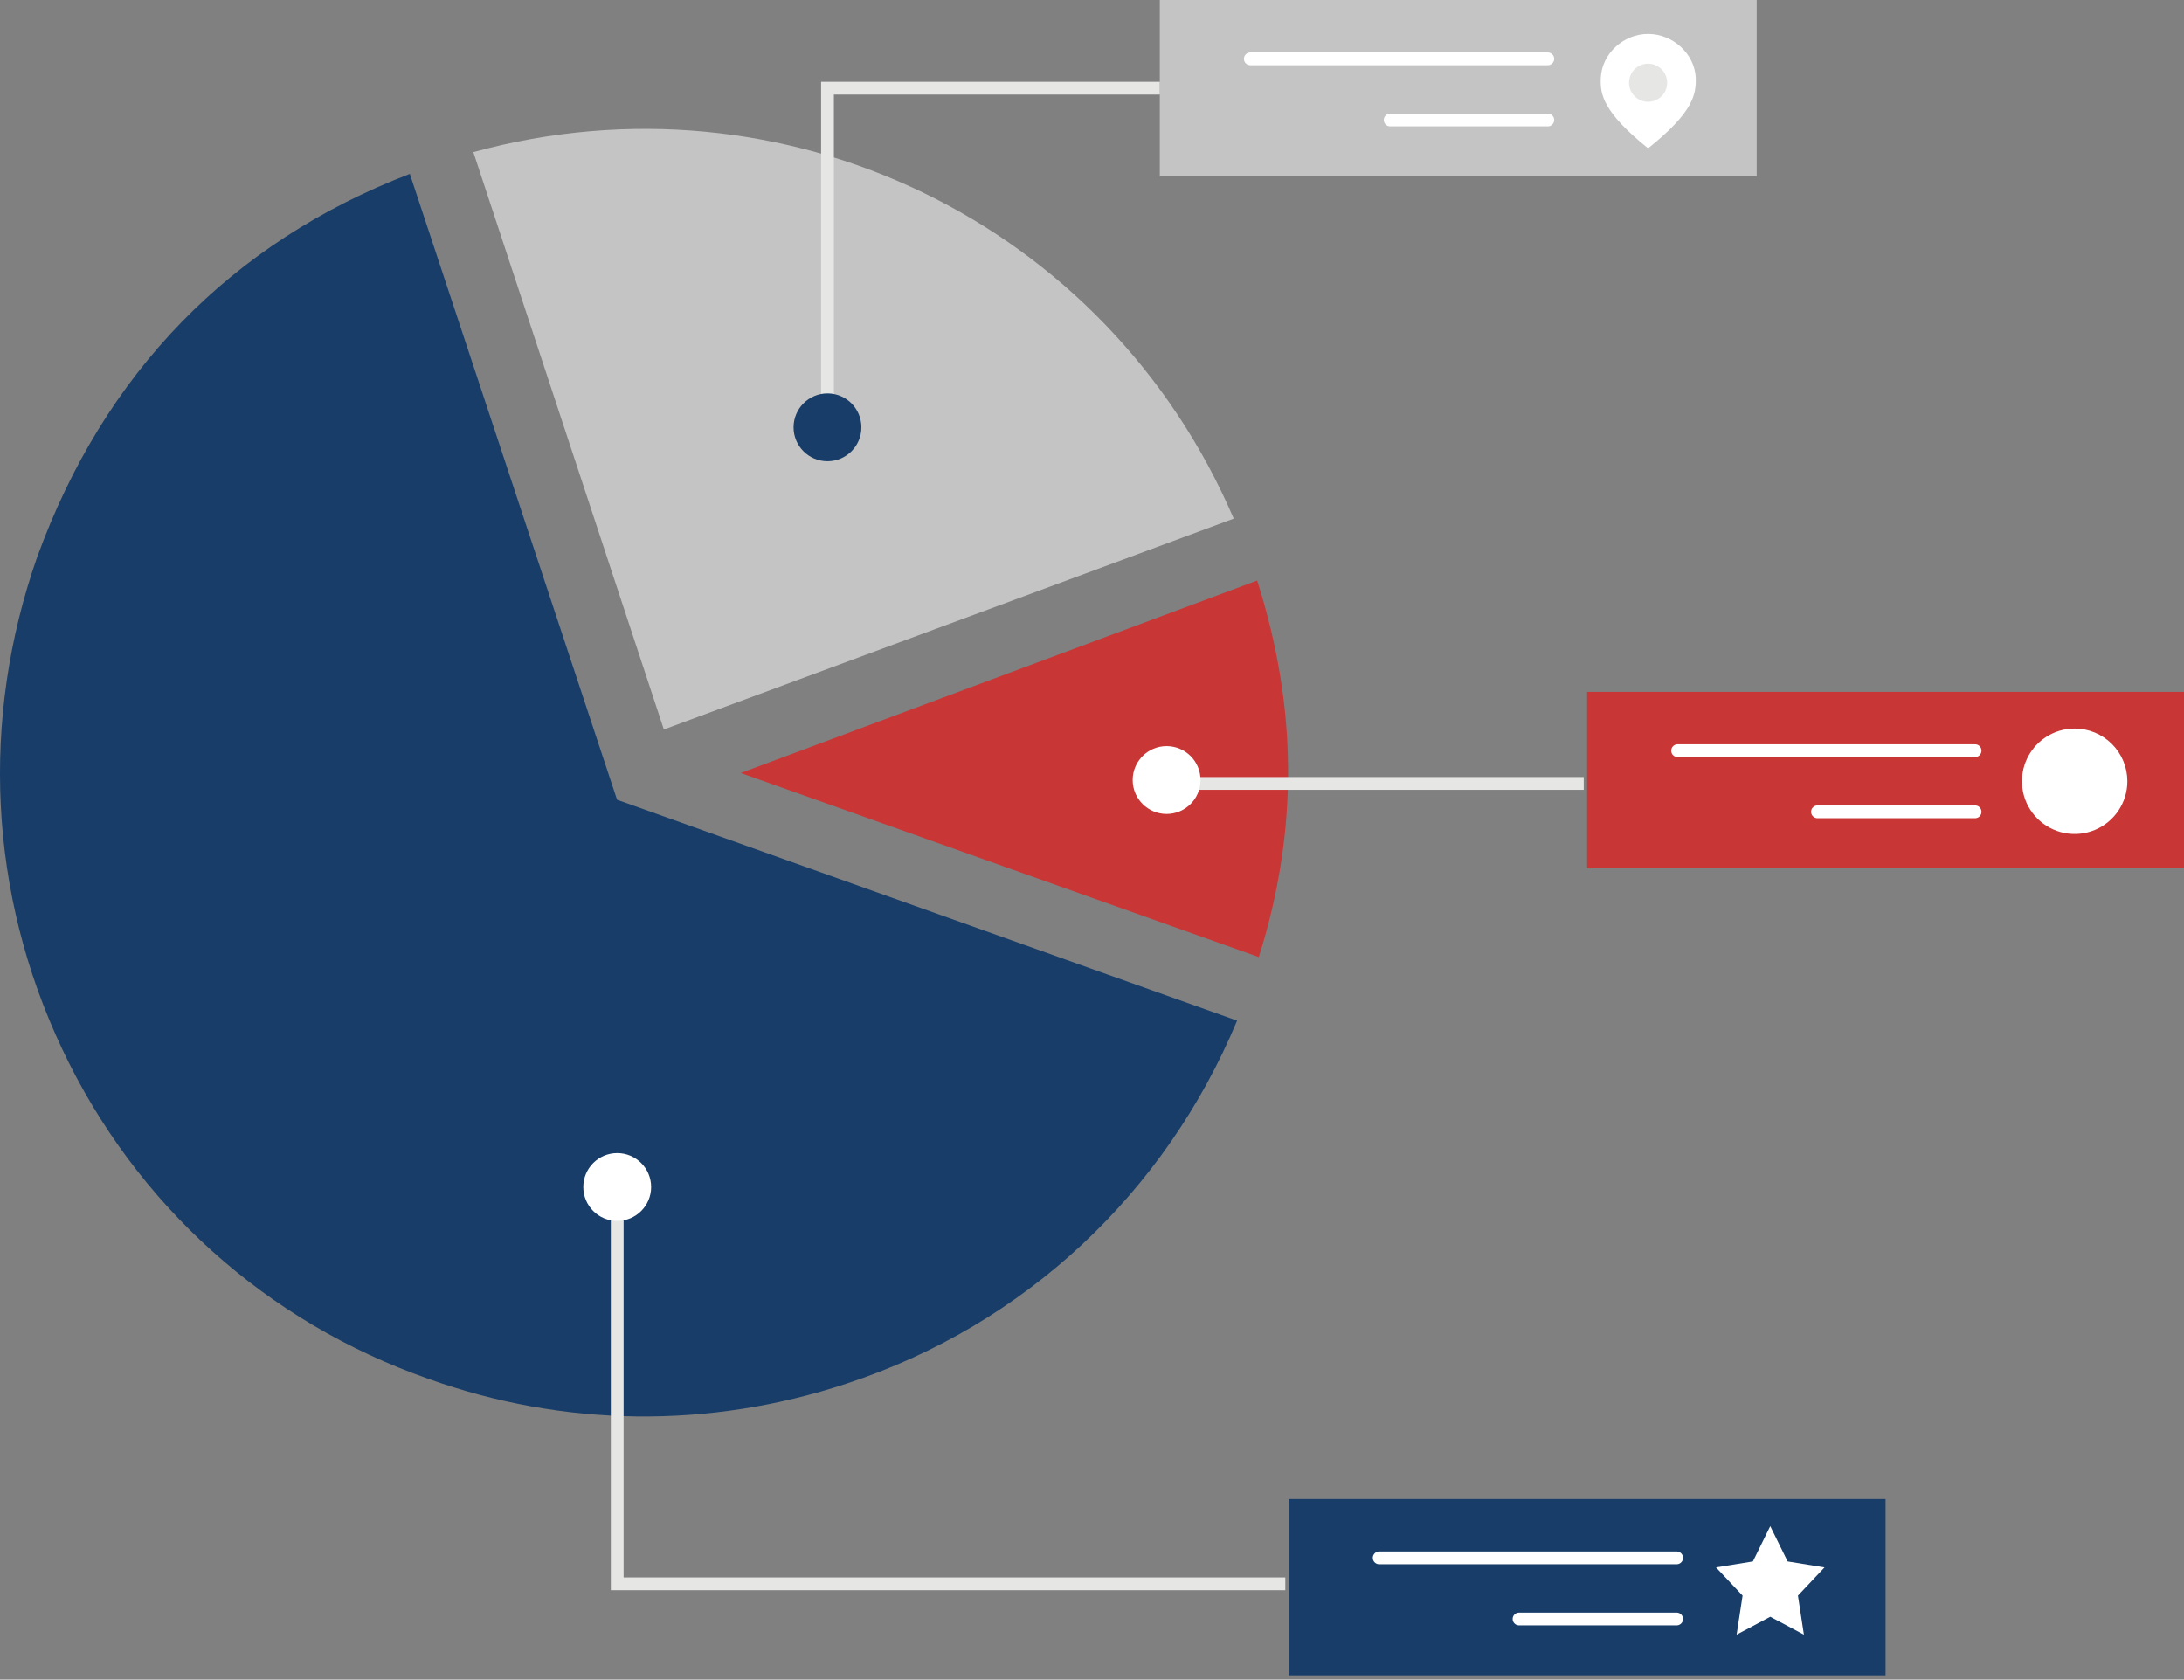 <svg width="342" height="263" viewBox="0 0 342 263" fill="none" xmlns="http://www.w3.org/2000/svg">
<rect x="0" y="0" width="342" height="263" fill="#808080" stroke="none"/>
<rect x="181.621" width="93.466" height="27.615" fill="#C4C4C4"/>
<path d="M132.481 216.685C111.022 223.76 88.254 223.498 67.056 215.899C41.671 206.99 21.258 188.647 9.743 164.277C-1.772 139.907 -3.08 112.655 5.818 87.237C16.286 58.412 36.175 37.973 64.177 27.229L96.628 125.233L193.72 159.822C182.466 186.812 160.484 207.514 132.481 216.685Z" fill="#183D68"/>
<path d="M115.994 121.04L196.86 90.905C203.141 110.558 203.403 129.949 197.122 149.864L115.994 121.04Z" fill="#C93636"/>
<path d="M74.122 23.823C122.798 10.458 173.307 34.828 193.196 81.21L103.956 114.227L74.122 23.823Z" fill="#C4C4C4"/>
<path d="M242.375 9.211H195.79" stroke="white" stroke-width="2" stroke-linecap="round" stroke-linejoin="round"/>
<path d="M242.375 18.785H217.691" stroke="white" stroke-width="2" stroke-linecap="round" stroke-linejoin="round"/>
<rect x="248.534" y="108.335" width="93.466" height="27.615" fill="#C93636"/>
<path d="M333.131 122.332C333.132 123.964 332.649 125.56 331.742 126.918C330.836 128.276 329.547 129.334 328.039 129.96C326.53 130.585 324.871 130.749 323.269 130.431C321.668 130.113 320.197 129.327 319.042 128.173C317.888 127.019 317.101 125.548 316.782 123.947C316.464 122.345 316.627 120.686 317.251 119.177C317.876 117.669 318.934 116.38 320.291 115.472C321.649 114.565 323.245 114.081 324.877 114.081C327.066 114.081 329.165 114.95 330.713 116.497C332.26 118.045 333.13 120.143 333.131 122.332Z" fill="white"/>
<path d="M309.288 117.546H262.703" stroke="white" stroke-width="2" stroke-linecap="round" stroke-linejoin="round"/>
<path d="M309.288 127.12H284.604" stroke="white" stroke-width="2" stroke-linecap="round" stroke-linejoin="round"/>
<rect x="201.801" y="234.727" width="93.466" height="27.615" fill="#183D68"/>
<path d="M262.555 243.938H215.97" stroke="white" stroke-width="2" stroke-linecap="round" stroke-linejoin="round"/>
<path d="M262.555 253.512H237.871" stroke="white" stroke-width="2" stroke-linecap="round" stroke-linejoin="round"/>
<path d="M129.578 66.913V13.807H181.621" stroke="#E6E6E5" stroke-width="2"/>
<circle cx="129.578" cy="66.913" r="5.311" fill="#183D68"/>
<path d="M96.652 186.401V248.003H201.27" stroke="#E6E6E5" stroke-width="2"/>
<path d="M183.214 122.674H248.003" stroke="#E6E6E5" stroke-width="2"/>
<circle cx="182.683" cy="122.143" r="5.311" fill="white"/>
<circle cx="96.652" cy="185.87" r="5.311" fill="white"/>
<g clip-path="url(#clip0_34_1276)">
<path d="M285.708 245.433L279.93 244.498L277.211 238.975L274.492 244.498L268.714 245.433L272.878 249.851L271.943 255.969L277.211 253.165L282.479 255.969L281.545 249.851L285.708 245.433Z" fill="white"/>
</g>
<path d="M265.543 12.178C265.364 8.416 261.96 5.311 258.079 5.311C254.197 5.311 250.853 8.416 250.674 12.178C250.554 14.746 250.972 17.493 258.079 23.226C265.245 17.493 265.603 14.746 265.543 12.178Z" fill="white"/>
<path d="M258.079 15.94C259.728 15.94 261.064 14.603 261.064 12.954C261.064 11.305 259.728 9.969 258.079 9.969C256.43 9.969 255.093 11.305 255.093 12.954C255.093 14.603 256.43 15.94 258.079 15.94Z" fill="#E6E6E5"/>
<defs>
<clipPath id="clip0_34_1276">
<rect width="16.994" height="16.994" fill="white" transform="translate(268.714 238.975)"/>
</clipPath>
</defs>
</svg>
